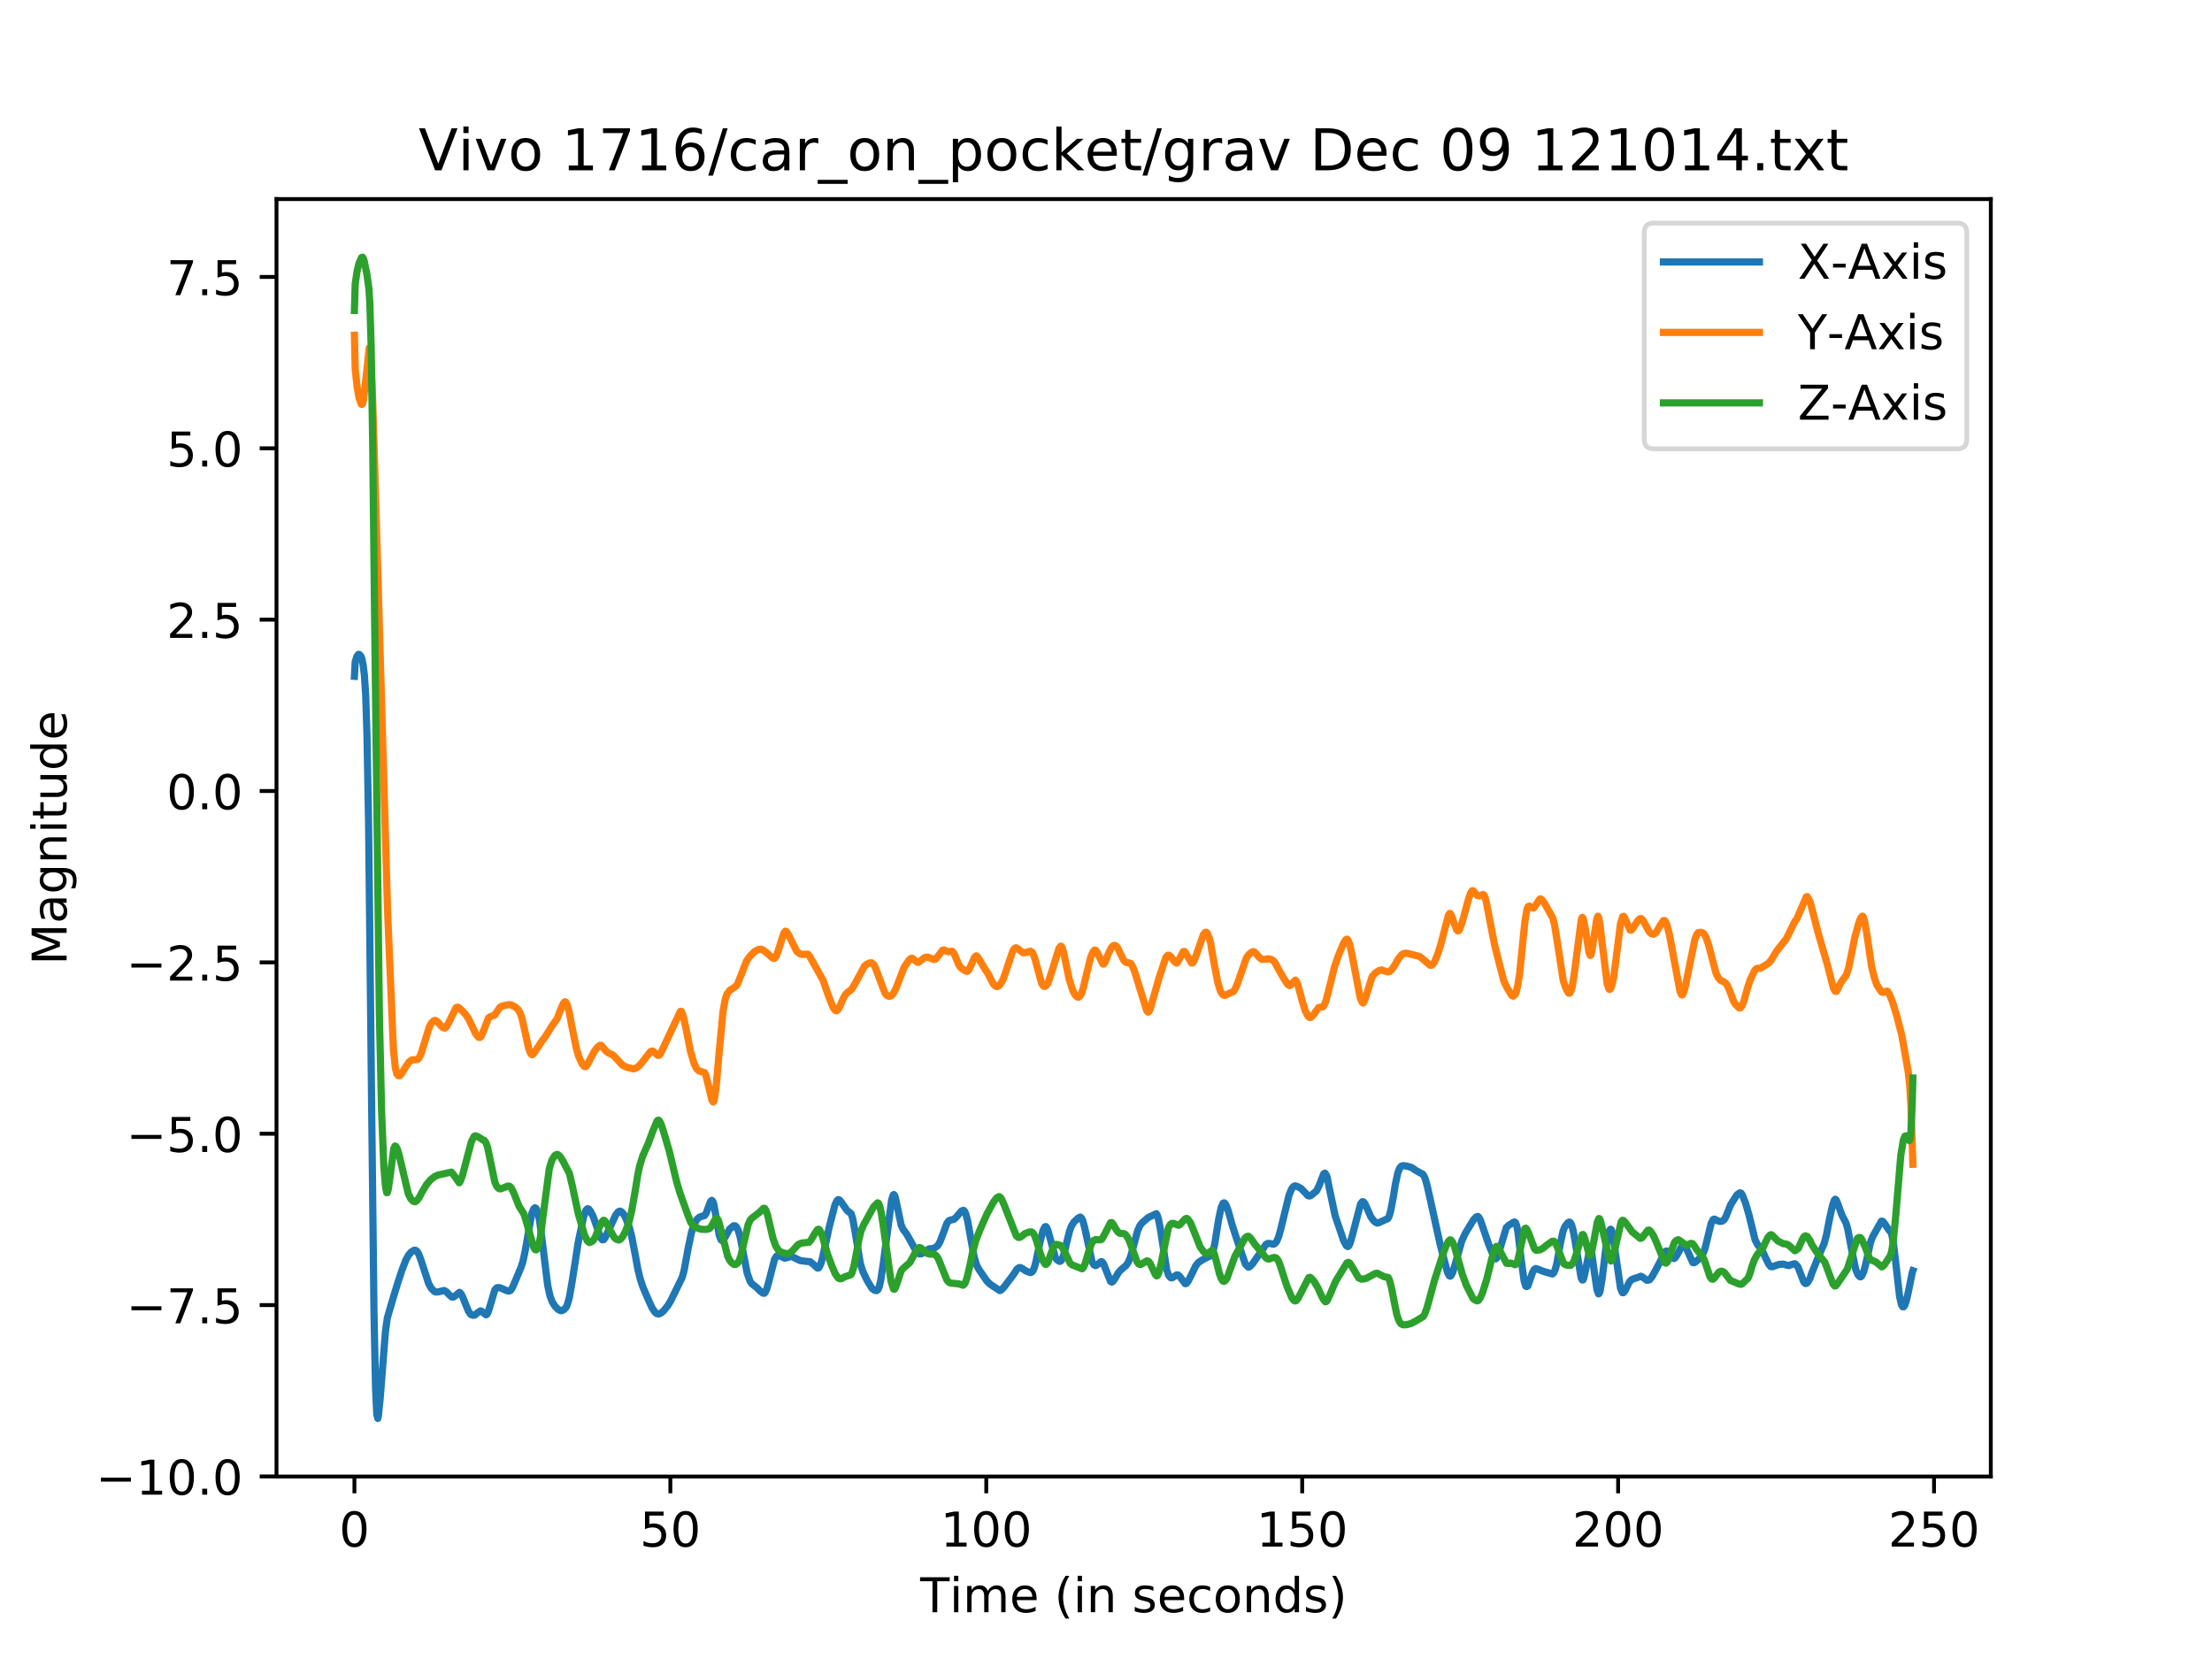 <?xml version="1.0" encoding="utf-8" standalone="no"?>
<!DOCTYPE svg PUBLIC "-//W3C//DTD SVG 1.1//EN"
  "http://www.w3.org/Graphics/SVG/1.1/DTD/svg11.dtd">
<!-- Created with matplotlib (https://matplotlib.org/) -->
<svg height="345.6pt" version="1.1" viewBox="0 0 460.8 345.6" width="460.8pt" xmlns="http://www.w3.org/2000/svg" xmlns:xlink="http://www.w3.org/1999/xlink">
 <defs>
  <style type="text/css">
*{stroke-linecap:butt;stroke-linejoin:round;}
  </style>
 </defs>
 <g id="figure_1">
  <g id="patch_1">
   <path d="M 0 345.6 
L 460.8 345.6 
L 460.8 0 
L 0 0 
z
" style="fill:#ffffff;"/>
  </g>
  <g id="axes_1">
   <g id="patch_2">
    <path d="M 57.6 307.584 
L 414.72 307.584 
L 414.72 41.472 
L 57.6 41.472 
z
" style="fill:#ffffff;"/>
   </g>
   <g id="matplotlib.axis_1">
    <g id="xtick_1">
     <g id="line2d_1">
      <defs>
       <path d="M 0 0 
L 0 3.5 
" id="m99247d8218" style="stroke:#000000;stroke-width:0.8;"/>
      </defs>
      <g>
       <use style="stroke:#000000;stroke-width:0.8;" x="73.833" xlink:href="#m99247d8218" y="307.584"/>
      </g>
     </g>
     <g id="text_1">
      <!-- 0 -->
      <defs>
       <path d="M 31.781 66.406 
Q 24.172 66.406 20.328 58.906 
Q 16.5 51.422 16.5 36.375 
Q 16.5 21.391 20.328 13.891 
Q 24.172 6.391 31.781 6.391 
Q 39.453 6.391 43.281 13.891 
Q 47.125 21.391 47.125 36.375 
Q 47.125 51.422 43.281 58.906 
Q 39.453 66.406 31.781 66.406 
z
M 31.781 74.219 
Q 44.047 74.219 50.516 64.516 
Q 56.984 54.828 56.984 36.375 
Q 56.984 17.969 50.516 8.266 
Q 44.047 -1.422 31.781 -1.422 
Q 19.531 -1.422 13.062 8.266 
Q 6.594 17.969 6.594 36.375 
Q 6.594 54.828 13.062 64.516 
Q 19.531 74.219 31.781 74.219 
z
" id="DejaVuSans-48"/>
      </defs>
      <g transform="translate(70.651 322.182)scale(0.1 -0.1)">
       <use xlink:href="#DejaVuSans-48"/>
      </g>
     </g>
    </g>
    <g id="xtick_2">
     <g id="line2d_2">
      <g>
       <use style="stroke:#000000;stroke-width:0.8;" x="139.645" xlink:href="#m99247d8218" y="307.584"/>
      </g>
     </g>
     <g id="text_2">
      <!-- 50 -->
      <defs>
       <path d="M 10.797 72.906 
L 49.516 72.906 
L 49.516 64.594 
L 19.828 64.594 
L 19.828 46.734 
Q 21.969 47.469 24.109 47.828 
Q 26.266 48.188 28.422 48.188 
Q 40.625 48.188 47.75 41.5 
Q 54.891 34.812 54.891 23.391 
Q 54.891 11.625 47.562 5.094 
Q 40.234 -1.422 26.906 -1.422 
Q 22.312 -1.422 17.547 -0.641 
Q 12.797 0.141 7.719 1.703 
L 7.719 11.625 
Q 12.109 9.234 16.797 8.062 
Q 21.484 6.891 26.703 6.891 
Q 35.156 6.891 40.078 11.328 
Q 45.016 15.766 45.016 23.391 
Q 45.016 31 40.078 35.438 
Q 35.156 39.891 26.703 39.891 
Q 22.75 39.891 18.812 39.016 
Q 14.891 38.141 10.797 36.281 
z
" id="DejaVuSans-53"/>
      </defs>
      <g transform="translate(133.283 322.182)scale(0.1 -0.1)">
       <use xlink:href="#DejaVuSans-53"/>
       <use x="63.623" xlink:href="#DejaVuSans-48"/>
      </g>
     </g>
    </g>
    <g id="xtick_3">
     <g id="line2d_3">
      <g>
       <use style="stroke:#000000;stroke-width:0.8;" x="205.458" xlink:href="#m99247d8218" y="307.584"/>
      </g>
     </g>
     <g id="text_3">
      <!-- 100 -->
      <defs>
       <path d="M 12.406 8.297 
L 28.516 8.297 
L 28.516 63.922 
L 10.984 60.406 
L 10.984 69.391 
L 28.422 72.906 
L 38.281 72.906 
L 38.281 8.297 
L 54.391 8.297 
L 54.391 0 
L 12.406 0 
z
" id="DejaVuSans-49"/>
      </defs>
      <g transform="translate(195.914 322.182)scale(0.1 -0.1)">
       <use xlink:href="#DejaVuSans-49"/>
       <use x="63.623" xlink:href="#DejaVuSans-48"/>
       <use x="127.246" xlink:href="#DejaVuSans-48"/>
      </g>
     </g>
    </g>
    <g id="xtick_4">
     <g id="line2d_4">
      <g>
       <use style="stroke:#000000;stroke-width:0.8;" x="271.27" xlink:href="#m99247d8218" y="307.584"/>
      </g>
     </g>
     <g id="text_4">
      <!-- 150 -->
      <g transform="translate(261.727 322.182)scale(0.1 -0.1)">
       <use xlink:href="#DejaVuSans-49"/>
       <use x="63.623" xlink:href="#DejaVuSans-53"/>
       <use x="127.246" xlink:href="#DejaVuSans-48"/>
      </g>
     </g>
    </g>
    <g id="xtick_5">
     <g id="line2d_5">
      <g>
       <use style="stroke:#000000;stroke-width:0.8;" x="337.083" xlink:href="#m99247d8218" y="307.584"/>
      </g>
     </g>
     <g id="text_5">
      <!-- 200 -->
      <defs>
       <path d="M 19.188 8.297 
L 53.609 8.297 
L 53.609 0 
L 7.328 0 
L 7.328 8.297 
Q 12.938 14.109 22.625 23.891 
Q 32.328 33.688 34.812 36.531 
Q 39.547 41.844 41.422 45.531 
Q 43.312 49.219 43.312 52.781 
Q 43.312 58.594 39.234 62.25 
Q 35.156 65.922 28.609 65.922 
Q 23.969 65.922 18.812 64.312 
Q 13.672 62.703 7.812 59.422 
L 7.812 69.391 
Q 13.766 71.781 18.938 73 
Q 24.125 74.219 28.422 74.219 
Q 39.75 74.219 46.484 68.547 
Q 53.219 62.891 53.219 53.422 
Q 53.219 48.922 51.531 44.891 
Q 49.859 40.875 45.406 35.406 
Q 44.188 33.984 37.641 27.219 
Q 31.109 20.453 19.188 8.297 
z
" id="DejaVuSans-50"/>
      </defs>
      <g transform="translate(327.539 322.182)scale(0.1 -0.1)">
       <use xlink:href="#DejaVuSans-50"/>
       <use x="63.623" xlink:href="#DejaVuSans-48"/>
       <use x="127.246" xlink:href="#DejaVuSans-48"/>
      </g>
     </g>
    </g>
    <g id="xtick_6">
     <g id="line2d_6">
      <g>
       <use style="stroke:#000000;stroke-width:0.8;" x="402.895" xlink:href="#m99247d8218" y="307.584"/>
      </g>
     </g>
     <g id="text_6">
      <!-- 250 -->
      <g transform="translate(393.352 322.182)scale(0.1 -0.1)">
       <use xlink:href="#DejaVuSans-50"/>
       <use x="63.623" xlink:href="#DejaVuSans-53"/>
       <use x="127.246" xlink:href="#DejaVuSans-48"/>
      </g>
     </g>
    </g>
    <g id="text_7">
     <!-- Time (in seconds) -->
     <defs>
      <path d="M -0.297 72.906 
L 61.375 72.906 
L 61.375 64.594 
L 35.5 64.594 
L 35.5 0 
L 25.594 0 
L 25.594 64.594 
L -0.297 64.594 
z
" id="DejaVuSans-84"/>
      <path d="M 9.422 54.688 
L 18.406 54.688 
L 18.406 0 
L 9.422 0 
z
M 9.422 75.984 
L 18.406 75.984 
L 18.406 64.594 
L 9.422 64.594 
z
" id="DejaVuSans-105"/>
      <path d="M 52 44.188 
Q 55.375 50.25 60.062 53.125 
Q 64.75 56 71.094 56 
Q 79.641 56 84.281 50.016 
Q 88.922 44.047 88.922 33.016 
L 88.922 0 
L 79.891 0 
L 79.891 32.719 
Q 79.891 40.578 77.094 44.375 
Q 74.312 48.188 68.609 48.188 
Q 61.625 48.188 57.562 43.547 
Q 53.516 38.922 53.516 30.906 
L 53.516 0 
L 44.484 0 
L 44.484 32.719 
Q 44.484 40.625 41.703 44.406 
Q 38.922 48.188 33.109 48.188 
Q 26.219 48.188 22.156 43.531 
Q 18.109 38.875 18.109 30.906 
L 18.109 0 
L 9.078 0 
L 9.078 54.688 
L 18.109 54.688 
L 18.109 46.188 
Q 21.188 51.219 25.484 53.609 
Q 29.781 56 35.688 56 
Q 41.656 56 45.828 52.969 
Q 50 49.953 52 44.188 
z
" id="DejaVuSans-109"/>
      <path d="M 56.203 29.594 
L 56.203 25.203 
L 14.891 25.203 
Q 15.484 15.922 20.484 11.062 
Q 25.484 6.203 34.422 6.203 
Q 39.594 6.203 44.453 7.469 
Q 49.312 8.734 54.109 11.281 
L 54.109 2.781 
Q 49.266 0.734 44.188 -0.344 
Q 39.109 -1.422 33.891 -1.422 
Q 20.797 -1.422 13.156 6.188 
Q 5.516 13.812 5.516 26.812 
Q 5.516 40.234 12.766 48.109 
Q 20.016 56 32.328 56 
Q 43.359 56 49.781 48.891 
Q 56.203 41.797 56.203 29.594 
z
M 47.219 32.234 
Q 47.125 39.594 43.094 43.984 
Q 39.062 48.391 32.422 48.391 
Q 24.906 48.391 20.391 44.141 
Q 15.875 39.891 15.188 32.172 
z
" id="DejaVuSans-101"/>
      <path id="DejaVuSans-32"/>
      <path d="M 31 75.875 
Q 24.469 64.656 21.281 53.656 
Q 18.109 42.672 18.109 31.391 
Q 18.109 20.125 21.312 9.062 
Q 24.516 -2 31 -13.188 
L 23.188 -13.188 
Q 15.875 -1.703 12.234 9.375 
Q 8.594 20.453 8.594 31.391 
Q 8.594 42.281 12.203 53.312 
Q 15.828 64.359 23.188 75.875 
z
" id="DejaVuSans-40"/>
      <path d="M 54.891 33.016 
L 54.891 0 
L 45.906 0 
L 45.906 32.719 
Q 45.906 40.484 42.875 44.328 
Q 39.844 48.188 33.797 48.188 
Q 26.516 48.188 22.312 43.547 
Q 18.109 38.922 18.109 30.906 
L 18.109 0 
L 9.078 0 
L 9.078 54.688 
L 18.109 54.688 
L 18.109 46.188 
Q 21.344 51.125 25.703 53.562 
Q 30.078 56 35.797 56 
Q 45.219 56 50.047 50.172 
Q 54.891 44.344 54.891 33.016 
z
" id="DejaVuSans-110"/>
      <path d="M 44.281 53.078 
L 44.281 44.578 
Q 40.484 46.531 36.375 47.5 
Q 32.281 48.484 27.875 48.484 
Q 21.188 48.484 17.844 46.438 
Q 14.5 44.391 14.5 40.281 
Q 14.5 37.156 16.891 35.375 
Q 19.281 33.594 26.516 31.984 
L 29.594 31.297 
Q 39.156 29.25 43.188 25.516 
Q 47.219 21.781 47.219 15.094 
Q 47.219 7.469 41.188 3.016 
Q 35.156 -1.422 24.609 -1.422 
Q 20.219 -1.422 15.453 -0.562 
Q 10.688 0.297 5.422 2 
L 5.422 11.281 
Q 10.406 8.688 15.234 7.391 
Q 20.062 6.109 24.812 6.109 
Q 31.156 6.109 34.562 8.281 
Q 37.984 10.453 37.984 14.406 
Q 37.984 18.062 35.516 20.016 
Q 33.062 21.969 24.703 23.781 
L 21.578 24.516 
Q 13.234 26.266 9.516 29.906 
Q 5.812 33.547 5.812 39.891 
Q 5.812 47.609 11.281 51.797 
Q 16.75 56 26.812 56 
Q 31.781 56 36.172 55.266 
Q 40.578 54.547 44.281 53.078 
z
" id="DejaVuSans-115"/>
      <path d="M 48.781 52.594 
L 48.781 44.188 
Q 44.969 46.297 41.141 47.344 
Q 37.312 48.391 33.406 48.391 
Q 24.656 48.391 19.812 42.844 
Q 14.984 37.312 14.984 27.297 
Q 14.984 17.281 19.812 11.734 
Q 24.656 6.203 33.406 6.203 
Q 37.312 6.203 41.141 7.25 
Q 44.969 8.297 48.781 10.406 
L 48.781 2.094 
Q 45.016 0.344 40.984 -0.531 
Q 36.969 -1.422 32.422 -1.422 
Q 20.062 -1.422 12.781 6.344 
Q 5.516 14.109 5.516 27.297 
Q 5.516 40.672 12.859 48.328 
Q 20.219 56 33.016 56 
Q 37.156 56 41.109 55.141 
Q 45.062 54.297 48.781 52.594 
z
" id="DejaVuSans-99"/>
      <path d="M 30.609 48.391 
Q 23.391 48.391 19.188 42.75 
Q 14.984 37.109 14.984 27.297 
Q 14.984 17.484 19.156 11.844 
Q 23.344 6.203 30.609 6.203 
Q 37.797 6.203 41.984 11.859 
Q 46.188 17.531 46.188 27.297 
Q 46.188 37.016 41.984 42.703 
Q 37.797 48.391 30.609 48.391 
z
M 30.609 56 
Q 42.328 56 49.016 48.375 
Q 55.719 40.766 55.719 27.297 
Q 55.719 13.875 49.016 6.219 
Q 42.328 -1.422 30.609 -1.422 
Q 18.844 -1.422 12.172 6.219 
Q 5.516 13.875 5.516 27.297 
Q 5.516 40.766 12.172 48.375 
Q 18.844 56 30.609 56 
z
" id="DejaVuSans-111"/>
      <path d="M 45.406 46.391 
L 45.406 75.984 
L 54.391 75.984 
L 54.391 0 
L 45.406 0 
L 45.406 8.203 
Q 42.578 3.328 38.25 0.953 
Q 33.938 -1.422 27.875 -1.422 
Q 17.969 -1.422 11.734 6.484 
Q 5.516 14.406 5.516 27.297 
Q 5.516 40.188 11.734 48.094 
Q 17.969 56 27.875 56 
Q 33.938 56 38.25 53.625 
Q 42.578 51.266 45.406 46.391 
z
M 14.797 27.297 
Q 14.797 17.391 18.875 11.75 
Q 22.953 6.109 30.078 6.109 
Q 37.203 6.109 41.297 11.75 
Q 45.406 17.391 45.406 27.297 
Q 45.406 37.203 41.297 42.844 
Q 37.203 48.484 30.078 48.484 
Q 22.953 48.484 18.875 42.844 
Q 14.797 37.203 14.797 27.297 
z
" id="DejaVuSans-100"/>
      <path d="M 8.016 75.875 
L 15.828 75.875 
Q 23.141 64.359 26.781 53.312 
Q 30.422 42.281 30.422 31.391 
Q 30.422 20.453 26.781 9.375 
Q 23.141 -1.703 15.828 -13.188 
L 8.016 -13.188 
Q 14.5 -2 17.703 9.062 
Q 20.906 20.125 20.906 31.391 
Q 20.906 42.672 17.703 53.656 
Q 14.5 64.656 8.016 75.875 
z
" id="DejaVuSans-41"/>
     </defs>
     <g transform="translate(191.697 335.861)scale(0.1 -0.1)">
      <use xlink:href="#DejaVuSans-84"/>
      <use x="61.037" xlink:href="#DejaVuSans-105"/>
      <use x="88.82" xlink:href="#DejaVuSans-109"/>
      <use x="186.232" xlink:href="#DejaVuSans-101"/>
      <use x="247.756" xlink:href="#DejaVuSans-32"/>
      <use x="279.543" xlink:href="#DejaVuSans-40"/>
      <use x="318.557" xlink:href="#DejaVuSans-105"/>
      <use x="346.34" xlink:href="#DejaVuSans-110"/>
      <use x="409.719" xlink:href="#DejaVuSans-32"/>
      <use x="441.506" xlink:href="#DejaVuSans-115"/>
      <use x="493.605" xlink:href="#DejaVuSans-101"/>
      <use x="555.129" xlink:href="#DejaVuSans-99"/>
      <use x="610.109" xlink:href="#DejaVuSans-111"/>
      <use x="671.291" xlink:href="#DejaVuSans-110"/>
      <use x="734.67" xlink:href="#DejaVuSans-100"/>
      <use x="798.146" xlink:href="#DejaVuSans-115"/>
      <use x="850.246" xlink:href="#DejaVuSans-41"/>
     </g>
    </g>
   </g>
   <g id="matplotlib.axis_2">
    <g id="ytick_1">
     <g id="line2d_7">
      <defs>
       <path d="M 0 0 
L -3.5 0 
" id="m0963ab50bf" style="stroke:#000000;stroke-width:0.8;"/>
      </defs>
      <g>
       <use style="stroke:#000000;stroke-width:0.8;" x="57.6" xlink:href="#m0963ab50bf" y="307.568"/>
      </g>
     </g>
     <g id="text_8">
      <!-- −10.0 -->
      <defs>
       <path d="M 10.594 35.5 
L 73.188 35.5 
L 73.188 27.203 
L 10.594 27.203 
z
" id="DejaVuSans-8722"/>
       <path d="M 10.688 12.406 
L 21 12.406 
L 21 0 
L 10.688 0 
z
" id="DejaVuSans-46"/>
      </defs>
      <g transform="translate(19.955 311.367)scale(0.1 -0.1)">
       <use xlink:href="#DejaVuSans-8722"/>
       <use x="83.789" xlink:href="#DejaVuSans-49"/>
       <use x="147.412" xlink:href="#DejaVuSans-48"/>
       <use x="211.035" xlink:href="#DejaVuSans-46"/>
       <use x="242.822" xlink:href="#DejaVuSans-48"/>
      </g>
     </g>
    </g>
    <g id="ytick_2">
     <g id="line2d_8">
      <g>
       <use style="stroke:#000000;stroke-width:0.8;" x="57.6" xlink:href="#m0963ab50bf" y="271.872"/>
      </g>
     </g>
     <g id="text_9">
      <!-- −7.5 -->
      <defs>
       <path d="M 8.203 72.906 
L 55.078 72.906 
L 55.078 68.703 
L 28.609 0 
L 18.312 0 
L 43.219 64.594 
L 8.203 64.594 
z
" id="DejaVuSans-55"/>
      </defs>
      <g transform="translate(26.317 275.671)scale(0.1 -0.1)">
       <use xlink:href="#DejaVuSans-8722"/>
       <use x="83.789" xlink:href="#DejaVuSans-55"/>
       <use x="147.412" xlink:href="#DejaVuSans-46"/>
       <use x="179.199" xlink:href="#DejaVuSans-53"/>
      </g>
     </g>
    </g>
    <g id="ytick_3">
     <g id="line2d_9">
      <g>
       <use style="stroke:#000000;stroke-width:0.8;" x="57.6" xlink:href="#m0963ab50bf" y="236.175"/>
      </g>
     </g>
     <g id="text_10">
      <!-- −5.0 -->
      <g transform="translate(26.317 239.974)scale(0.1 -0.1)">
       <use xlink:href="#DejaVuSans-8722"/>
       <use x="83.789" xlink:href="#DejaVuSans-53"/>
       <use x="147.412" xlink:href="#DejaVuSans-46"/>
       <use x="179.199" xlink:href="#DejaVuSans-48"/>
      </g>
     </g>
    </g>
    <g id="ytick_4">
     <g id="line2d_10">
      <g>
       <use style="stroke:#000000;stroke-width:0.8;" x="57.6" xlink:href="#m0963ab50bf" y="200.479"/>
      </g>
     </g>
     <g id="text_11">
      <!-- −2.5 -->
      <g transform="translate(26.317 204.278)scale(0.1 -0.1)">
       <use xlink:href="#DejaVuSans-8722"/>
       <use x="83.789" xlink:href="#DejaVuSans-50"/>
       <use x="147.412" xlink:href="#DejaVuSans-46"/>
       <use x="179.199" xlink:href="#DejaVuSans-53"/>
      </g>
     </g>
    </g>
    <g id="ytick_5">
     <g id="line2d_11">
      <g>
       <use style="stroke:#000000;stroke-width:0.8;" x="57.6" xlink:href="#m0963ab50bf" y="164.782"/>
      </g>
     </g>
     <g id="text_12">
      <!-- 0.0 -->
      <g transform="translate(34.697 168.582)scale(0.1 -0.1)">
       <use xlink:href="#DejaVuSans-48"/>
       <use x="63.623" xlink:href="#DejaVuSans-46"/>
       <use x="95.41" xlink:href="#DejaVuSans-48"/>
      </g>
     </g>
    </g>
    <g id="ytick_6">
     <g id="line2d_12">
      <g>
       <use style="stroke:#000000;stroke-width:0.8;" x="57.6" xlink:href="#m0963ab50bf" y="129.086"/>
      </g>
     </g>
     <g id="text_13">
      <!-- 2.5 -->
      <g transform="translate(34.697 132.885)scale(0.1 -0.1)">
       <use xlink:href="#DejaVuSans-50"/>
       <use x="63.623" xlink:href="#DejaVuSans-46"/>
       <use x="95.41" xlink:href="#DejaVuSans-53"/>
      </g>
     </g>
    </g>
    <g id="ytick_7">
     <g id="line2d_13">
      <g>
       <use style="stroke:#000000;stroke-width:0.8;" x="57.6" xlink:href="#m0963ab50bf" y="93.389"/>
      </g>
     </g>
     <g id="text_14">
      <!-- 5.0 -->
      <g transform="translate(34.697 97.189)scale(0.1 -0.1)">
       <use xlink:href="#DejaVuSans-53"/>
       <use x="63.623" xlink:href="#DejaVuSans-46"/>
       <use x="95.41" xlink:href="#DejaVuSans-48"/>
      </g>
     </g>
    </g>
    <g id="ytick_8">
     <g id="line2d_14">
      <g>
       <use style="stroke:#000000;stroke-width:0.8;" x="57.6" xlink:href="#m0963ab50bf" y="57.693"/>
      </g>
     </g>
     <g id="text_15">
      <!-- 7.5 -->
      <g transform="translate(34.697 61.492)scale(0.1 -0.1)">
       <use xlink:href="#DejaVuSans-55"/>
       <use x="63.623" xlink:href="#DejaVuSans-46"/>
       <use x="95.41" xlink:href="#DejaVuSans-53"/>
      </g>
     </g>
    </g>
    <g id="text_16">
     <!-- Magnitude -->
     <defs>
      <path d="M 9.812 72.906 
L 24.516 72.906 
L 43.109 23.297 
L 61.812 72.906 
L 76.516 72.906 
L 76.516 0 
L 66.891 0 
L 66.891 64.016 
L 48.094 14.016 
L 38.188 14.016 
L 19.391 64.016 
L 19.391 0 
L 9.812 0 
z
" id="DejaVuSans-77"/>
      <path d="M 34.281 27.484 
Q 23.391 27.484 19.188 25 
Q 14.984 22.516 14.984 16.5 
Q 14.984 11.719 18.141 8.906 
Q 21.297 6.109 26.703 6.109 
Q 34.188 6.109 38.703 11.406 
Q 43.219 16.703 43.219 25.484 
L 43.219 27.484 
z
M 52.203 31.203 
L 52.203 0 
L 43.219 0 
L 43.219 8.297 
Q 40.141 3.328 35.547 0.953 
Q 30.953 -1.422 24.312 -1.422 
Q 15.922 -1.422 10.953 3.297 
Q 6 8.016 6 15.922 
Q 6 25.141 12.172 29.828 
Q 18.359 34.516 30.609 34.516 
L 43.219 34.516 
L 43.219 35.406 
Q 43.219 41.609 39.141 45 
Q 35.062 48.391 27.688 48.391 
Q 23 48.391 18.547 47.266 
Q 14.109 46.141 10.016 43.891 
L 10.016 52.203 
Q 14.938 54.109 19.578 55.047 
Q 24.219 56 28.609 56 
Q 40.484 56 46.344 49.844 
Q 52.203 43.703 52.203 31.203 
z
" id="DejaVuSans-97"/>
      <path d="M 45.406 27.984 
Q 45.406 37.75 41.375 43.109 
Q 37.359 48.484 30.078 48.484 
Q 22.859 48.484 18.828 43.109 
Q 14.797 37.75 14.797 27.984 
Q 14.797 18.266 18.828 12.891 
Q 22.859 7.516 30.078 7.516 
Q 37.359 7.516 41.375 12.891 
Q 45.406 18.266 45.406 27.984 
z
M 54.391 6.781 
Q 54.391 -7.172 48.188 -13.984 
Q 42 -20.797 29.203 -20.797 
Q 24.469 -20.797 20.266 -20.094 
Q 16.062 -19.391 12.109 -17.922 
L 12.109 -9.188 
Q 16.062 -11.328 19.922 -12.344 
Q 23.781 -13.375 27.781 -13.375 
Q 36.625 -13.375 41.016 -8.766 
Q 45.406 -4.156 45.406 5.172 
L 45.406 9.625 
Q 42.625 4.781 38.281 2.391 
Q 33.938 0 27.875 0 
Q 17.828 0 11.672 7.656 
Q 5.516 15.328 5.516 27.984 
Q 5.516 40.672 11.672 48.328 
Q 17.828 56 27.875 56 
Q 33.938 56 38.281 53.609 
Q 42.625 51.219 45.406 46.391 
L 45.406 54.688 
L 54.391 54.688 
z
" id="DejaVuSans-103"/>
      <path d="M 18.312 70.219 
L 18.312 54.688 
L 36.812 54.688 
L 36.812 47.703 
L 18.312 47.703 
L 18.312 18.016 
Q 18.312 11.328 20.141 9.422 
Q 21.969 7.516 27.594 7.516 
L 36.812 7.516 
L 36.812 0 
L 27.594 0 
Q 17.188 0 13.234 3.875 
Q 9.281 7.766 9.281 18.016 
L 9.281 47.703 
L 2.688 47.703 
L 2.688 54.688 
L 9.281 54.688 
L 9.281 70.219 
z
" id="DejaVuSans-116"/>
      <path d="M 8.5 21.578 
L 8.5 54.688 
L 17.484 54.688 
L 17.484 21.922 
Q 17.484 14.156 20.5 10.266 
Q 23.531 6.391 29.594 6.391 
Q 36.859 6.391 41.078 11.031 
Q 45.312 15.672 45.312 23.688 
L 45.312 54.688 
L 54.297 54.688 
L 54.297 0 
L 45.312 0 
L 45.312 8.406 
Q 42.047 3.422 37.719 1 
Q 33.406 -1.422 27.688 -1.422 
Q 18.266 -1.422 13.375 4.438 
Q 8.5 10.297 8.5 21.578 
z
M 31.109 56 
z
" id="DejaVuSans-117"/>
     </defs>
     <g transform="translate(13.875 201.018)rotate(-90)scale(0.1 -0.1)">
      <use xlink:href="#DejaVuSans-77"/>
      <use x="86.279" xlink:href="#DejaVuSans-97"/>
      <use x="147.559" xlink:href="#DejaVuSans-103"/>
      <use x="211.035" xlink:href="#DejaVuSans-110"/>
      <use x="274.414" xlink:href="#DejaVuSans-105"/>
      <use x="302.197" xlink:href="#DejaVuSans-116"/>
      <use x="341.406" xlink:href="#DejaVuSans-117"/>
      <use x="404.785" xlink:href="#DejaVuSans-100"/>
      <use x="468.262" xlink:href="#DejaVuSans-101"/>
     </g>
    </g>
   </g>
   <g id="line2d_15">
    <path clip-path="url(#p2ac6596a8f)" d="M 73.833 140.895 
L 73.995 137.911 
L 74.321 136.805 
L 74.658 136.321 
L 74.862 136.339 
L 75.185 136.691 
L 75.387 137.225 
L 75.649 138.516 
L 75.914 140.687 
L 76.176 144.712 
L 76.444 152.872 
L 76.785 171.655 
L 77.381 226.892 
L 77.908 273.43 
L 78.236 289.311 
L 78.496 294.684 
L 78.703 295.488 
L 78.834 294.95 
L 79.236 290.865 
L 80.292 277.398 
L 80.682 274.587 
L 81.151 272.943 
L 82.017 270.014 
L 82.875 267.203 
L 83.731 264.619 
L 84.534 262.506 
L 85.126 261.435 
L 85.662 260.824 
L 86.258 260.453 
L 86.585 260.464 
L 86.916 260.731 
L 87.248 261.286 
L 87.715 262.556 
L 89.307 267.424 
L 89.832 268.363 
L 90.429 268.988 
L 90.828 269.162 
L 91.224 269.126 
L 92.55 268.836 
L 93.014 269.112 
L 93.605 269.76 
L 94.144 270.204 
L 94.473 270.193 
L 94.873 269.916 
L 95.729 269.214 
L 95.997 269.462 
L 96.33 270.058 
L 97.582 273.131 
L 98.049 273.809 
L 98.511 273.999 
L 98.913 273.956 
L 99.377 273.557 
L 100.102 273.065 
L 100.368 273.191 
L 101.233 273.903 
L 101.433 273.802 
L 101.694 273.319 
L 102.095 272.014 
L 103.084 268.697 
L 103.489 268.277 
L 103.949 268.218 
L 104.418 268.359 
L 105.543 268.865 
L 106.005 268.96 
L 106.338 268.828 
L 106.735 268.265 
L 107.201 267.19 
L 108.523 264.047 
L 108.921 262.855 
L 109.389 260.679 
L 110.78 252.782 
L 111.175 251.829 
L 111.438 251.605 
L 111.641 251.703 
L 111.836 252.043 
L 112.101 252.856 
L 112.437 254.517 
L 113.033 259.134 
L 114.093 267.765 
L 114.558 269.906 
L 115.022 271.167 
L 115.618 272.119 
L 116.275 272.785 
L 116.812 273.045 
L 117.135 273.007 
L 117.538 272.761 
L 117.931 272.318 
L 118.2 271.741 
L 118.598 270.318 
L 119.195 266.907 
L 120.456 258.774 
L 121.58 253.477 
L 122.042 252.146 
L 122.376 251.798 
L 122.638 251.858 
L 122.966 252.261 
L 123.563 253.412 
L 124.293 255.464 
L 125.153 257.926 
L 125.485 258.277 
L 125.75 258.252 
L 126.015 257.9 
L 126.61 256.657 
L 128.274 253.09 
L 128.809 252.429 
L 129.135 252.292 
L 129.465 252.434 
L 129.863 252.87 
L 130.333 253.697 
L 131.059 255.503 
L 131.59 257.554 
L 132.394 261.731 
L 132.849 264.266 
L 133.318 266.239 
L 133.905 268.052 
L 134.969 270.548 
L 135.831 272.439 
L 136.427 273.341 
L 136.822 273.659 
L 137.223 273.727 
L 137.683 273.536 
L 138.22 273.107 
L 139.142 271.956 
L 139.736 270.962 
L 142.129 266.065 
L 142.528 264.564 
L 143.389 259.879 
L 144.048 256.729 
L 144.579 255.12 
L 145.106 254.118 
L 145.708 253.546 
L 146.241 253.371 
L 146.769 253.229 
L 147.101 252.74 
L 147.495 251.666 
L 148.026 250.276 
L 148.293 250.054 
L 148.492 250.254 
L 148.694 250.825 
L 149.155 253.376 
L 149.812 257.271 
L 150.215 258.295 
L 150.475 258.482 
L 150.681 258.351 
L 151.143 257.532 
L 151.998 256.034 
L 152.801 255.351 
L 153.126 255.352 
L 153.395 255.586 
L 153.792 256.339 
L 154.19 257.697 
L 154.785 260.793 
L 155.651 265.213 
L 156.251 266.902 
L 156.645 267.45 
L 157.633 268.22 
L 158.433 269.018 
L 158.965 269.395 
L 159.226 269.405 
L 159.425 269.196 
L 159.756 268.451 
L 160.221 266.75 
L 161.348 262.35 
L 161.745 261.708 
L 162.077 261.53 
L 162.411 261.598 
L 163.469 262.103 
L 163.937 262.009 
L 164.79 261.722 
L 165.188 261.88 
L 166.719 262.613 
L 167.912 262.758 
L 168.771 262.837 
L 169.362 263.314 
L 170.292 264.159 
L 170.492 264.15 
L 170.693 263.938 
L 171.026 263.151 
L 171.364 261.947 
L 172.75 255.578 
L 173.94 250.981 
L 174.34 250.138 
L 174.605 249.906 
L 174.868 249.963 
L 175.202 250.343 
L 176.457 252.17 
L 177.324 252.838 
L 177.652 253.946 
L 178.117 256.522 
L 179.242 263.296 
L 179.775 264.944 
L 180.7 266.849 
L 181.631 268.374 
L 182.161 268.778 
L 182.622 268.86 
L 182.891 268.664 
L 183.154 268.087 
L 183.482 266.683 
L 184.017 263.13 
L 185.739 249.974 
L 186.063 248.937 
L 186.196 248.844 
L 186.333 248.985 
L 186.533 249.529 
L 186.933 251.405 
L 187.729 255.216 
L 188.128 256.095 
L 188.856 257.055 
L 189.652 258.455 
L 190.578 260.157 
L 191.241 261.017 
L 191.573 261.222 
L 191.904 261.205 
L 192.432 260.875 
L 193.562 260.159 
L 194.287 260.09 
L 194.753 259.931 
L 195.35 259.503 
L 195.812 258.707 
L 196.477 256.963 
L 197.271 254.809 
L 197.67 254.292 
L 198.001 254.167 
L 198.732 254.001 
L 199.2 253.56 
L 200.318 252.247 
L 200.718 252.132 
L 200.915 252.308 
L 201.183 252.86 
L 201.581 254.341 
L 202.178 257.708 
L 202.898 261.675 
L 203.428 263.495 
L 203.899 264.402 
L 205.555 266.826 
L 206.284 267.544 
L 208.275 268.854 
L 208.606 268.703 
L 209.204 268.069 
L 211.122 265.516 
L 211.848 264.396 
L 212.315 264.054 
L 212.65 264.085 
L 213.257 264.45 
L 213.709 264.767 
L 214.636 265.109 
L 214.964 264.986 
L 215.23 264.637 
L 215.493 263.99 
L 215.822 262.766 
L 216.618 258.897 
L 217.282 256.323 
L 217.678 255.572 
L 217.877 255.517 
L 218.077 255.763 
L 218.349 256.46 
L 219.875 262.046 
L 220.27 262.512 
L 220.737 262.771 
L 220.997 262.676 
L 221.266 262.276 
L 221.66 261.157 
L 222.127 259.192 
L 222.793 256.501 
L 223.185 255.436 
L 223.71 254.588 
L 224.646 253.705 
L 225.044 253.535 
L 225.309 253.759 
L 225.569 254.289 
L 225.972 255.795 
L 227.492 262.84 
L 227.895 263.507 
L 228.225 263.655 
L 228.561 263.492 
L 229.352 262.831 
L 229.56 262.844 
L 229.882 263.253 
L 230.34 264.406 
L 231.335 266.932 
L 231.605 267.091 
L 231.864 266.927 
L 232.269 266.334 
L 232.996 265.088 
L 233.523 264.522 
L 234.582 263.618 
L 235.05 262.926 
L 235.516 261.806 
L 236.179 259.399 
L 236.971 256.42 
L 237.501 255.248 
L 238.031 254.626 
L 239.228 253.613 
L 240.881 252.836 
L 241.081 253.145 
L 241.345 254.023 
L 241.743 256.157 
L 243.064 264.607 
L 243.462 265.7 
L 243.799 266.126 
L 244.067 266.204 
L 244.403 266.07 
L 245.12 265.577 
L 245.453 265.618 
L 245.721 265.869 
L 246.908 267.421 
L 247.172 267.341 
L 247.503 266.925 
L 248.165 265.62 
L 249.095 263.685 
L 249.625 263.013 
L 250.553 262.405 
L 251.415 261.958 
L 252.41 261.502 
L 252.674 260.838 
L 253.073 259.004 
L 253.872 253.964 
L 254.4 251.516 
L 254.796 250.651 
L 254.998 250.569 
L 255.192 250.695 
L 255.462 251.152 
L 255.875 252.258 
L 256.723 255.317 
L 257.717 258.351 
L 259.44 263.364 
L 260.047 263.962 
L 260.311 263.898 
L 260.898 263.321 
L 261.959 261.789 
L 262.286 261.326 
L 263.744 259.218 
L 264.148 259.019 
L 264.613 259.056 
L 265.266 259.207 
L 265.6 259.04 
L 265.933 258.645 
L 266.333 257.734 
L 266.795 256.08 
L 268.521 249 
L 269.05 247.705 
L 269.445 247.183 
L 269.779 247.035 
L 270.179 247.127 
L 271.039 247.573 
L 271.774 248.355 
L 272.5 249.1 
L 272.827 249.148 
L 273.157 248.993 
L 274.287 248.051 
L 274.753 247.072 
L 275.746 244.544 
L 276.011 244.391 
L 276.209 244.637 
L 276.473 245.202 
L 276.804 246.965 
L 278.131 253.252 
L 279.913 258.472 
L 280.445 259.48 
L 280.776 259.683 
L 280.974 259.533 
L 281.24 259.015 
L 281.703 257.416 
L 283.432 250.796 
L 283.83 250.323 
L 284.027 250.365 
L 284.297 250.679 
L 284.761 251.666 
L 285.554 253.462 
L 286.087 254.218 
L 286.152 254.218 
L 286.411 254.545 
L 286.892 254.791 
L 287.213 254.724 
L 288.862 253.969 
L 289.132 253.848 
L 289.394 253.325 
L 289.728 252.143 
L 290.276 249.241 
L 290.66 246.815 
L 291.189 244.327 
L 291.585 243.33 
L 291.916 242.942 
L 292.313 242.824 
L 293.112 242.936 
L 294.038 243.209 
L 294.9 243.795 
L 295.891 244.35 
L 296.359 244.579 
L 296.688 245.059 
L 296.956 245.737 
L 297.348 247.176 
L 297.951 249.87 
L 300.003 259.206 
L 301.528 265.051 
L 301.924 265.769 
L 302.123 265.851 
L 302.321 265.675 
L 302.589 265.147 
L 303.053 263.663 
L 304.512 258.532 
L 305.234 256.946 
L 306.964 254.093 
L 307.557 253.484 
L 307.892 253.416 
L 308.088 253.604 
L 308.419 254.243 
L 308.949 255.797 
L 310.143 259.286 
L 311.273 262.029 
L 311.608 262.234 
L 311.799 262.055 
L 311.931 261.807 
L 312.266 260.843 
L 313.785 255.744 
L 314.381 255.169 
L 314.73 255.005 
L 315.116 254.702 
L 315.515 254.558 
L 315.711 254.702 
L 315.978 255.405 
L 316.239 256.865 
L 316.906 262.523 
L 317.504 266.858 
L 317.83 267.928 
L 318.03 268.024 
L 318.295 267.875 
L 319.224 265.151 
L 319.623 264.447 
L 319.951 264.255 
L 320.351 264.383 
L 321.476 264.837 
L 323.398 265.398 
L 323.662 265.167 
L 323.993 264.43 
L 324.326 263.139 
L 325.055 259.026 
L 325.585 256.563 
L 325.979 255.538 
L 326.582 254.753 
L 326.912 254.57 
L 327.11 254.656 
L 327.377 255.138 
L 327.71 256.281 
L 328.105 258.454 
L 329.368 266.169 
L 329.63 266.659 
L 329.765 266.625 
L 329.892 266.378 
L 330.158 265.289 
L 331.222 260.024 
L 331.355 260.169 
L 331.616 261.281 
L 332.081 264.657 
L 332.677 268.676 
L 333.005 269.537 
L 333.138 269.456 
L 333.343 268.884 
L 333.747 266.451 
L 334.533 259.913 
L 334.994 257.261 
L 335.326 256.274 
L 335.528 256.063 
L 335.66 256.194 
L 335.861 256.804 
L 336.194 258.738 
L 337.584 268.378 
L 337.981 269.287 
L 338.181 269.294 
L 338.444 269.008 
L 338.841 268.231 
L 339.44 267.042 
L 339.836 266.607 
L 340.3 266.395 
L 340.964 266.181 
L 341.831 265.864 
L 342.224 266.071 
L 343.084 266.716 
L 343.617 266.62 
L 344.147 265.96 
L 345.005 264.422 
L 346.931 260.695 
L 347.196 260.596 
L 347.527 260.804 
L 348.118 261.674 
L 348.587 262.152 
L 348.779 262.163 
L 349.044 261.919 
L 349.446 261.28 
L 350.509 259.295 
L 350.771 259.289 
L 351.035 259.561 
L 351.365 260.2 
L 352.621 263.006 
L 352.891 263.057 
L 353.22 262.884 
L 354.218 261.98 
L 354.685 261.354 
L 355.146 260.22 
L 355.613 258.342 
L 356.471 254.823 
L 356.871 254.056 
L 357.133 253.957 
L 357.731 254.264 
L 358.194 254.443 
L 358.727 254.403 
L 359.191 254.066 
L 359.583 253.343 
L 360.054 252.149 
L 360.516 250.986 
L 361.84 248.898 
L 362.438 248.485 
L 362.702 248.549 
L 362.966 248.951 
L 363.632 250.641 
L 364.353 253.122 
L 365.615 258.288 
L 366.15 259.319 
L 367.076 260.435 
L 367.67 261.753 
L 368.471 263.385 
L 368.864 263.848 
L 369.198 263.89 
L 370.591 263.405 
L 371.516 263.334 
L 372.112 263.532 
L 372.64 263.648 
L 373.243 263.411 
L 373.902 263.249 
L 374.168 263.468 
L 374.568 263.956 
L 375.033 265.171 
L 375.76 267.064 
L 376.093 267.386 
L 376.357 267.342 
L 376.615 267.071 
L 377.081 266.288 
L 377.348 265.411 
L 379.003 261.31 
L 380.002 259.065 
L 380.466 257.329 
L 381.129 253.899 
L 381.727 251.173 
L 382.125 250.011 
L 382.324 249.821 
L 382.519 249.982 
L 382.852 250.786 
L 383.712 253.142 
L 384.573 254.813 
L 384.906 255.961 
L 385.634 259.836 
L 386.563 264.393 
L 387.029 265.531 
L 387.439 265.96 
L 387.624 265.987 
L 387.822 265.806 
L 388.223 265.006 
L 388.622 263.524 
L 389.672 258.769 
L 390.144 257.566 
L 391.931 254.389 
L 392.192 254.411 
L 392.461 254.708 
L 393.52 256.284 
L 393.855 256.547 
L 394.115 257.29 
L 394.445 259.094 
L 394.912 262.963 
L 395.711 270.065 
L 396.107 271.799 
L 396.373 272.229 
L 396.566 272.224 
L 396.766 271.985 
L 397.097 271.088 
L 397.566 269.024 
L 398.357 265.077 
L 398.487 264.719 
L 398.487 264.719 
" style="fill:none;stroke:#1f77b4;stroke-linecap:square;stroke-width:1.5;"/>
   </g>
   <g id="line2d_16">
    <path clip-path="url(#p2ac6596a8f)" d="M 73.833 69.832 
L 73.995 76.905 
L 74.393 80.62 
L 74.786 82.86 
L 75.26 84.206 
L 75.387 84.248 
L 75.518 84.097 
L 75.723 83.305 
L 76.043 80.62 
L 76.917 72.447 
L 76.984 72.532 
L 77.114 73.238 
L 77.316 75.669 
L 77.634 83.343 
L 78.17 100.761 
L 80.75 190.044 
L 81.946 218.487 
L 82.349 222.427 
L 82.681 223.732 
L 83.007 224.102 
L 83.274 224.076 
L 83.601 223.741 
L 84.469 222.332 
L 85.191 221.233 
L 85.726 220.833 
L 86.121 220.777 
L 86.983 220.711 
L 87.315 220.36 
L 87.649 219.684 
L 88.176 218.015 
L 89.44 213.901 
L 89.899 213.065 
L 90.429 212.595 
L 90.694 212.563 
L 91.091 212.8 
L 91.823 213.649 
L 92.354 214.118 
L 92.687 214.17 
L 92.947 213.956 
L 93.416 213.149 
L 95.003 209.925 
L 95.334 209.814 
L 95.598 209.911 
L 96.861 211.163 
L 97.582 212.186 
L 99.111 215.393 
L 99.709 216.103 
L 99.968 216.124 
L 100.237 215.866 
L 100.503 215.274 
L 101.766 212.057 
L 102.162 211.779 
L 103.019 211.483 
L 104.154 209.834 
L 104.683 209.555 
L 106.005 209.286 
L 106.535 209.364 
L 107.397 209.825 
L 107.93 210.311 
L 108.391 211.111 
L 108.727 212.083 
L 109.389 215.035 
L 110.181 218.573 
L 110.581 219.525 
L 110.847 219.733 
L 111.046 219.62 
L 111.438 219.089 
L 112.767 217.058 
L 113.693 215.811 
L 114.955 213.773 
L 116.079 212.187 
L 116.675 210.592 
L 117.336 209.029 
L 117.669 208.688 
L 117.868 208.769 
L 118.2 209.422 
L 118.531 210.639 
L 119.128 213.774 
L 120.056 218.375 
L 120.586 220.149 
L 121.249 221.597 
L 121.71 222.157 
L 121.98 222.196 
L 122.309 221.847 
L 122.905 220.721 
L 123.832 218.972 
L 124.491 218.122 
L 125.02 217.742 
L 125.219 217.758 
L 125.551 218.125 
L 126.28 219.007 
L 126.879 219.403 
L 127.744 219.822 
L 129.729 221.937 
L 130.526 222.313 
L 131.986 222.671 
L 132.522 222.482 
L 133.107 222.048 
L 133.777 221.295 
L 135.496 219.059 
L 135.961 218.944 
L 136.224 219.137 
L 137.027 219.856 
L 137.289 219.838 
L 137.552 219.554 
L 137.946 218.762 
L 141.733 210.68 
L 141.93 210.672 
L 142.329 211.676 
L 142.856 213.995 
L 143.849 219.051 
L 144.579 221.52 
L 145.106 222.632 
L 145.574 223.077 
L 146.104 223.245 
L 146.769 223.439 
L 147.035 223.986 
L 147.428 225.509 
L 148.293 229.163 
L 148.56 229.568 
L 148.694 229.405 
L 148.889 228.596 
L 149.221 226.008 
L 149.812 219.217 
L 150.614 210.726 
L 151.076 208.146 
L 151.474 207.026 
L 152.079 206.254 
L 152.604 205.932 
L 153.325 205.428 
L 153.657 204.914 
L 154.123 203.783 
L 155.515 200.175 
L 156.31 199.109 
L 157.238 198.188 
L 157.899 197.832 
L 158.562 197.73 
L 158.965 197.905 
L 159.95 198.681 
L 160.887 199.535 
L 161.283 199.67 
L 161.479 199.537 
L 161.745 199.092 
L 162.145 197.956 
L 163.28 194.388 
L 163.601 193.985 
L 163.806 194.044 
L 164.199 194.633 
L 165.982 198.197 
L 166.653 198.718 
L 167.117 198.826 
L 168.311 198.774 
L 168.704 199.289 
L 171.422 204.125 
L 172.552 207.361 
L 173.543 209.861 
L 174.006 210.491 
L 174.274 210.576 
L 174.539 210.369 
L 174.938 209.69 
L 175.601 208.126 
L 176.126 207.162 
L 176.591 206.724 
L 177.387 206.121 
L 177.985 205.154 
L 180.108 201.229 
L 180.173 201.229 
L 180.439 200.943 
L 181.098 200.606 
L 181.565 200.572 
L 181.897 200.823 
L 182.301 201.428 
L 183.154 203.717 
L 184.349 206.876 
L 184.81 207.414 
L 185.21 207.548 
L 185.682 207.428 
L 186.063 207.012 
L 186.67 205.848 
L 188.325 201.556 
L 189.326 200.047 
L 189.717 199.688 
L 190.046 199.627 
L 190.378 199.876 
L 191.105 200.456 
L 191.374 200.469 
L 191.766 200.154 
L 192.631 199.468 
L 193.239 199.375 
L 193.889 199.631 
L 194.622 199.881 
L 194.883 199.812 
L 195.216 199.451 
L 196.34 197.955 
L 196.676 197.879 
L 197.075 198.111 
L 197.537 198.274 
L 198.333 198.151 
L 198.597 198.446 
L 198.941 199.06 
L 199.72 200.976 
L 200.182 201.606 
L 201.05 202.232 
L 201.514 202.35 
L 201.779 202.116 
L 202.178 201.322 
L 203.032 199.391 
L 203.361 199.112 
L 203.561 199.216 
L 203.965 199.823 
L 205.291 202.041 
L 205.89 202.948 
L 206.354 203.903 
L 206.885 204.918 
L 207.348 205.416 
L 207.678 205.53 
L 208.011 205.402 
L 208.408 204.985 
L 208.937 204.086 
L 209.468 202.595 
L 210.993 198.068 
L 211.388 197.539 
L 211.656 197.429 
L 211.982 197.614 
L 213.107 198.475 
L 213.442 198.474 
L 214.702 198.156 
L 214.964 198.321 
L 215.23 198.731 
L 215.565 199.638 
L 217.016 204.932 
L 217.413 205.459 
L 217.678 205.478 
L 218.011 205.234 
L 218.349 204.716 
L 219.069 202.516 
L 220.6 197.579 
L 220.934 197.122 
L 221.069 197.113 
L 221.266 197.409 
L 221.59 198.512 
L 222.269 201.745 
L 222.722 203.946 
L 223.451 206.271 
L 223.977 207.276 
L 224.382 207.673 
L 224.646 207.736 
L 224.908 207.583 
L 225.244 207.053 
L 225.636 205.893 
L 226.301 203.121 
L 227.165 199.561 
L 227.629 198.393 
L 228.028 197.912 
L 228.225 197.952 
L 228.561 198.396 
L 229.749 200.825 
L 229.945 200.823 
L 230.213 200.43 
L 230.873 198.732 
L 231.468 197.495 
L 231.933 196.986 
L 232.269 196.939 
L 232.591 197.133 
L 232.925 197.616 
L 233.387 198.625 
L 234.12 200.074 
L 234.513 200.454 
L 234.984 200.547 
L 235.516 200.684 
L 235.843 201.172 
L 236.324 202.262 
L 238.892 210.555 
L 239.16 210.85 
L 239.355 210.722 
L 239.622 210.131 
L 240.086 208.515 
L 241.411 203.845 
L 242.863 199.448 
L 243.262 198.996 
L 243.526 199.002 
L 243.93 199.314 
L 244.403 199.98 
L 244.789 200.436 
L 245.12 200.624 
L 245.252 200.554 
L 245.586 199.961 
L 246.512 198.222 
L 246.709 198.194 
L 246.976 198.509 
L 248.232 200.616 
L 248.431 200.598 
L 248.698 200.256 
L 249.16 199.085 
L 250.687 194.678 
L 251.083 194.225 
L 251.28 194.207 
L 251.548 194.482 
L 251.878 195.324 
L 252.211 196.457 
L 252.476 198.279 
L 253.671 204.615 
L 254.264 206.535 
L 254.732 207.223 
L 255.061 207.365 
L 255.394 207.259 
L 256.452 206.755 
L 256.921 206.581 
L 257.19 206.246 
L 257.783 204.893 
L 259.639 199.565 
L 260.164 198.828 
L 260.767 198.344 
L 261.163 198.233 
L 261.495 198.469 
L 261.893 198.92 
L 262.417 199.527 
L 262.946 199.862 
L 263.477 199.853 
L 264.148 199.735 
L 264.739 199.84 
L 265.266 200.119 
L 265.666 200.642 
L 266.4 202.037 
L 267.257 203.508 
L 267.724 204.269 
L 268.255 205.074 
L 268.65 205.314 
L 268.852 205.208 
L 269.849 204.177 
L 270.044 204.372 
L 270.379 205.188 
L 271.239 208.395 
L 271.898 210.556 
L 272.5 211.715 
L 272.827 211.96 
L 273.096 211.933 
L 273.559 211.46 
L 274.686 209.903 
L 275.082 209.817 
L 275.615 209.722 
L 275.876 209.343 
L 276.209 208.491 
L 276.738 206.509 
L 277.998 201.435 
L 278.726 199.283 
L 279.913 196.42 
L 280.379 195.733 
L 280.642 195.634 
L 280.842 195.882 
L 281.174 196.788 
L 281.637 198.873 
L 283.367 207.904 
L 283.767 208.838 
L 283.966 208.943 
L 284.162 208.684 
L 284.562 207.56 
L 285.818 203.482 
L 286.477 202.711 
L 287.277 202.172 
L 287.874 202.063 
L 288.467 202.278 
L 289.132 202.469 
L 289.462 202.389 
L 289.931 201.959 
L 290.539 201.083 
L 291.255 199.808 
L 291.984 198.893 
L 292.447 198.63 
L 292.911 198.565 
L 294.038 198.809 
L 295.688 199.244 
L 296.359 199.756 
L 297.881 201.061 
L 298.211 201.092 
L 298.48 200.896 
L 298.875 200.28 
L 299.407 199.025 
L 300.07 196.997 
L 300.466 195.484 
L 301.728 190.678 
L 301.99 190.288 
L 302.123 190.305 
L 302.39 190.742 
L 302.921 192.39 
L 303.453 193.681 
L 303.715 193.945 
L 303.911 193.823 
L 304.174 193.33 
L 304.639 191.977 
L 305.901 187.348 
L 306.366 186.025 
L 306.704 185.553 
L 306.897 185.563 
L 307.293 186.02 
L 307.824 186.572 
L 308.154 186.646 
L 308.619 186.472 
L 308.886 186.333 
L 309.081 186.395 
L 309.285 186.736 
L 309.615 187.873 
L 310.209 190.981 
L 311.348 196.854 
L 311.799 198.646 
L 312 199.428 
L 313.261 204.324 
L 313.916 205.719 
L 314.917 207.374 
L 315.253 207.522 
L 315.644 207.171 
L 315.846 206.733 
L 316.173 205.274 
L 316.574 202.782 
L 317.105 197.403 
L 317.701 191.694 
L 318.096 189.416 
L 318.363 188.826 
L 318.638 188.759 
L 319.091 189.06 
L 319.489 189.156 
L 319.756 188.81 
L 320.75 187.301 
L 320.947 187.25 
L 321.21 187.432 
L 321.741 188.144 
L 323.468 191.222 
L 323.865 192.828 
L 324.392 196.07 
L 325.653 204.292 
L 326.113 205.649 
L 326.196 205.649 
L 326.375 206.249 
L 326.782 206.896 
L 326.975 206.905 
L 327.247 206.467 
L 327.507 205.571 
L 327.906 203.164 
L 329.43 191.435 
L 329.63 191.092 
L 329.765 191.254 
L 329.892 191.657 
L 330.228 193.438 
L 331.02 198.423 
L 331.285 199.041 
L 331.419 198.904 
L 331.616 198.155 
L 332.018 195.48 
L 332.613 191.564 
L 332.876 190.863 
L 333.005 191.055 
L 333.272 192.405 
L 333.675 195.78 
L 334.798 204.942 
L 335.193 206.064 
L 335.326 206.122 
L 335.528 205.915 
L 335.792 205.216 
L 336.127 203.752 
L 336.522 200.796 
L 337.584 192.377 
L 338.045 190.931 
L 338.245 190.884 
L 338.444 191.195 
L 339.571 193.746 
L 339.772 193.784 
L 340.03 193.576 
L 340.568 192.742 
L 341.162 191.82 
L 341.628 191.38 
L 341.891 191.356 
L 342.153 191.589 
L 342.62 192.355 
L 343.55 194.09 
L 344.013 194.506 
L 344.408 194.622 
L 344.739 194.498 
L 345.074 194.138 
L 345.869 192.738 
L 346.526 191.786 
L 346.728 191.744 
L 346.931 191.926 
L 347.26 192.694 
L 347.792 194.798 
L 349.977 206.539 
L 350.311 207.243 
L 350.444 207.26 
L 350.642 206.969 
L 350.965 206.006 
L 351.434 203.765 
L 353.094 195.584 
L 353.558 194.508 
L 353.824 194.274 
L 354.218 194.214 
L 354.685 194.312 
L 355.015 194.59 
L 355.414 195.319 
L 355.879 196.69 
L 357.472 202.702 
L 357.927 203.675 
L 358.461 204.253 
L 358.989 204.479 
L 359.453 204.768 
L 359.788 205.201 
L 360.386 206.534 
L 361.12 208.539 
L 361.509 209.19 
L 362.305 209.986 
L 362.569 209.944 
L 362.834 209.619 
L 363.235 208.713 
L 364.03 205.841 
L 364.624 204.067 
L 365.549 202.122 
L 365.95 201.761 
L 366.284 201.701 
L 366.747 201.711 
L 367.076 201.493 
L 368.004 200.917 
L 368.533 200.541 
L 369.065 199.868 
L 369.986 198.316 
L 370.455 197.676 
L 370.989 197.002 
L 372.112 195.591 
L 373.902 191.952 
L 374.302 191.43 
L 376.291 186.814 
L 376.489 186.802 
L 377.081 187.84 
L 377.483 189.379 
L 378.674 194.063 
L 380.73 201.161 
L 381.926 205.865 
L 382.324 206.5 
L 382.519 206.535 
L 382.715 206.298 
L 383.181 205.251 
L 383.645 204.456 
L 384.642 203.096 
L 385.102 201.624 
L 385.504 199.68 
L 386.366 195.368 
L 387.174 192.407 
L 387.557 191.368 
L 387.886 190.89 
L 388.02 190.863 
L 388.155 191.037 
L 388.421 191.892 
L 388.883 194.511 
L 389.87 201.253 
L 390.475 203.727 
L 391.003 205.219 
L 391.931 206.627 
L 392.26 206.754 
L 392.594 206.636 
L 393.054 206.455 
L 393.256 206.548 
L 393.52 206.992 
L 394.184 208.547 
L 395.116 211.559 
L 396.173 215.667 
L 397.5 223.162 
L 397.832 226.193 
L 398.092 230.567 
L 398.487 242.537 
L 398.487 242.537 
" style="fill:none;stroke:#ff7f0e;stroke-linecap:square;stroke-width:1.5;"/>
   </g>
   <g id="line2d_17">
    <path clip-path="url(#p2ac6596a8f)" d="M 73.833 64.679 
L 73.995 59.13 
L 74.393 56.466 
L 74.786 54.85 
L 75.32 53.651 
L 75.518 53.573 
L 75.649 53.726 
L 75.851 54.281 
L 76.444 57.209 
L 76.848 60.106 
L 77.05 63.259 
L 77.316 72.015 
L 77.634 92.279 
L 78.032 128.09 
L 79.028 211.266 
L 79.498 231.636 
L 79.956 242.981 
L 80.292 247.077 
L 80.55 248.449 
L 80.682 248.452 
L 80.885 247.777 
L 81.218 245.425 
L 82.017 239.31 
L 82.278 238.739 
L 82.474 238.818 
L 82.746 239.307 
L 83.144 240.61 
L 85.06 248.699 
L 85.595 249.766 
L 86.058 250.231 
L 86.45 250.348 
L 86.785 250.173 
L 87.248 249.604 
L 87.907 248.362 
L 88.841 246.778 
L 89.703 245.763 
L 90.562 245.086 
L 91.294 244.77 
L 94.013 244.172 
L 94.344 244.515 
L 95.665 246.398 
L 95.865 246.133 
L 96.33 244.918 
L 98.185 237.851 
L 98.777 236.717 
L 99.042 236.597 
L 99.642 236.84 
L 100.503 237.406 
L 100.9 237.582 
L 101.233 238.07 
L 101.567 238.968 
L 101.96 240.869 
L 103.084 246.254 
L 103.489 247.161 
L 103.949 247.611 
L 104.283 247.657 
L 105.015 247.396 
L 105.807 247.075 
L 106.205 247.142 
L 106.468 247.405 
L 106.936 248.293 
L 108.126 251.281 
L 109.123 252.846 
L 109.514 254.051 
L 111.175 259.855 
L 111.506 260.34 
L 111.714 260.37 
L 111.968 260.059 
L 112.238 259.322 
L 112.57 257.746 
L 113.16 253.075 
L 114.426 243.456 
L 114.955 241.715 
L 115.551 240.731 
L 115.949 240.488 
L 116.213 240.52 
L 116.675 240.91 
L 117.208 241.742 
L 118.598 244.398 
L 119.195 246.884 
L 120.456 252.805 
L 121.78 257.33 
L 122.376 258.542 
L 122.77 258.831 
L 123.099 258.749 
L 123.563 258.421 
L 124.028 257.687 
L 124.623 256.163 
L 125.352 254.588 
L 125.684 254.21 
L 125.888 254.227 
L 126.216 254.636 
L 126.879 255.865 
L 127.946 257.783 
L 128.404 258.167 
L 128.936 258.323 
L 129.267 258.137 
L 129.729 257.582 
L 130.333 256.431 
L 131.059 254.496 
L 131.59 252.269 
L 132.394 247.678 
L 132.849 244.805 
L 133.244 242.883 
L 133.968 240.566 
L 134.035 240.566 
L 134.242 240 
L 135.032 238.239 
L 135.961 235.715 
L 136.894 233.486 
L 137.161 233.341 
L 137.358 233.48 
L 137.683 234.098 
L 138.151 235.463 
L 139.412 239.762 
L 140.934 246.109 
L 141.667 248.575 
L 143.324 253.201 
L 143.918 254.691 
L 144.382 255.316 
L 144.91 255.687 
L 146.04 256.083 
L 147.101 256.114 
L 147.764 255.963 
L 148.089 255.616 
L 148.359 255.147 
L 149.022 253.925 
L 149.288 253.832 
L 149.483 253.938 
L 149.682 254.315 
L 150.013 255.504 
L 151.555 261.593 
L 151.938 262.426 
L 152.401 263.05 
L 152.934 263.432 
L 153.259 263.422 
L 153.657 263.12 
L 153.992 262.586 
L 154.39 261.428 
L 154.984 258.784 
L 155.85 255.108 
L 156.31 254.094 
L 156.712 253.695 
L 158.166 252.593 
L 159.024 251.726 
L 159.297 251.722 
L 159.554 252.139 
L 159.898 253.109 
L 161.019 257.936 
L 161.55 259.45 
L 162.077 260.343 
L 162.54 260.749 
L 163.339 261.056 
L 163.937 261.159 
L 164.532 261.052 
L 164.995 260.662 
L 166.247 259.275 
L 166.932 258.963 
L 167.512 258.891 
L 168.508 258.8 
L 168.904 258.384 
L 169.632 257.129 
L 170.292 256.142 
L 170.56 256.069 
L 170.759 256.251 
L 171.026 256.759 
L 171.364 257.689 
L 172.351 261.163 
L 173.279 263.67 
L 174.006 265.374 
L 174.605 266.226 
L 174.938 266.398 
L 175.331 266.355 
L 176.061 265.951 
L 176.656 265.753 
L 177.254 265.556 
L 177.519 265.062 
L 177.851 263.936 
L 178.392 261.185 
L 178.918 258.242 
L 179.371 256.418 
L 179.908 255.168 
L 181.963 251.447 
L 182.821 250.569 
L 183.021 250.672 
L 183.288 251.307 
L 183.613 252.832 
L 184.083 255.949 
L 185.606 266.836 
L 186.129 268.53 
L 186.333 268.573 
L 186.533 268.287 
L 186.933 267.153 
L 187.729 264.735 
L 188.128 264.238 
L 189.519 263.032 
L 190.046 262.078 
L 191.105 260.168 
L 191.506 259.877 
L 191.836 259.963 
L 192.368 260.439 
L 193.163 261.118 
L 193.754 261.259 
L 194.622 261.265 
L 195.078 261.608 
L 195.481 262.228 
L 196.076 263.727 
L 197.271 266.685 
L 197.734 267.18 
L 198.133 267.293 
L 199.786 267.461 
L 200.585 267.741 
L 200.847 267.58 
L 201.114 267.127 
L 201.448 266.161 
L 202.059 263.602 
L 202.566 261.052 
L 203.297 258.353 
L 204.034 256.463 
L 205.555 252.982 
L 206.95 250.415 
L 207.61 249.552 
L 208.078 249.272 
L 208.342 249.37 
L 208.671 249.826 
L 209.071 250.724 
L 211.718 257.438 
L 212.113 257.772 
L 212.451 257.772 
L 212.993 257.415 
L 213.442 257.019 
L 214.432 256.619 
L 214.902 256.627 
L 215.23 256.889 
L 215.493 257.33 
L 215.889 258.355 
L 216.685 261.029 
L 217.282 262.672 
L 217.744 263.373 
L 217.945 263.389 
L 218.274 263.066 
L 218.873 261.344 
L 219.475 259.775 
L 219.875 259.251 
L 220.137 259.226 
L 220.866 259.426 
L 221.266 259.848 
L 221.729 260.64 
L 222.92 263.151 
L 223.386 263.523 
L 225.438 264.317 
L 225.702 264.031 
L 226.036 263.281 
L 226.764 260.827 
L 227.362 259.1 
L 227.762 258.46 
L 228.225 258.222 
L 228.69 258.266 
L 229.295 258.269 
L 229.56 258.102 
L 230.147 257.048 
L 231.335 254.712 
L 231.605 254.685 
L 231.864 254.969 
L 232.4 255.929 
L 232.862 256.63 
L 233.26 256.916 
L 233.988 256.961 
L 234.319 257.074 
L 234.719 257.493 
L 235.181 258.311 
L 235.78 259.894 
L 236.85 262.824 
L 237.169 263.284 
L 237.501 263.432 
L 237.832 263.33 
L 238.892 262.664 
L 239.228 262.735 
L 239.557 263.122 
L 240.155 264.384 
L 240.683 265.525 
L 240.761 265.525 
L 240.948 265.793 
L 241.151 265.676 
L 241.411 265.109 
L 241.807 263.547 
L 243.395 255.78 
L 243.799 255.076 
L 244.146 254.854 
L 244.46 254.852 
L 245.519 255.248 
L 245.789 255.125 
L 246.319 254.526 
L 246.908 253.9 
L 247.24 253.815 
L 247.503 254.013 
L 247.967 254.668 
L 248.365 255.604 
L 250.023 259.775 
L 250.687 260.7 
L 251.215 261.126 
L 251.548 261.169 
L 251.952 260.884 
L 252.476 260.456 
L 252.674 260.589 
L 252.939 261.154 
L 253.406 262.826 
L 254.068 265.501 
L 254.133 265.501 
L 254.334 266.224 
L 254.732 266.852 
L 254.998 266.934 
L 255.265 266.769 
L 255.61 266.262 
L 256.385 264.098 
L 257.251 261.717 
L 259.375 257.878 
L 259.783 257.566 
L 260.099 257.543 
L 260.499 257.906 
L 260.898 258.456 
L 261.425 259.219 
L 263.013 261.107 
L 263.61 261.932 
L 264.013 262.238 
L 264.41 262.28 
L 265.012 262.041 
L 265.471 261.943 
L 265.866 262.074 
L 266.13 262.351 
L 266.466 262.987 
L 266.929 264.364 
L 268.059 267.871 
L 269.113 270.348 
L 269.181 270.348 
L 269.38 270.749 
L 269.715 271.013 
L 269.982 270.983 
L 270.379 270.525 
L 270.969 269.406 
L 272.633 266.147 
L 272.897 266.097 
L 273.157 266.254 
L 273.825 267.042 
L 274.548 268.285 
L 275.216 269.798 
L 275.688 270.693 
L 276.077 271.172 
L 276.276 271.144 
L 276.539 270.828 
L 277.003 269.829 
L 278.2 266.987 
L 280.578 263.082 
L 280.909 262.964 
L 281.174 263.13 
L 281.571 263.726 
L 283.035 266.215 
L 283.565 266.462 
L 284.095 266.445 
L 284.693 266.263 
L 286.152 265.474 
L 286.411 265.313 
L 286.892 265.236 
L 287.344 265.451 
L 288.337 265.959 
L 289.194 266.126 
L 289.462 266.697 
L 289.861 268.208 
L 290.539 271.694 
L 290.982 273.853 
L 291.452 275.195 
L 291.849 275.772 
L 292.247 275.977 
L 292.845 275.982 
L 293.907 275.733 
L 294.9 275.215 
L 296.49 274.253 
L 296.821 273.675 
L 297.291 272.366 
L 298.809 266.809 
L 300.336 262.028 
L 301.129 259.825 
L 301.663 258.667 
L 302.061 258.277 
L 302.26 258.329 
L 302.589 258.756 
L 302.991 259.691 
L 304.058 263.402 
L 304.639 265.488 
L 305.498 267.831 
L 306.831 270.457 
L 307.293 270.842 
L 307.759 270.997 
L 308.025 270.869 
L 308.419 270.282 
L 308.886 269.173 
L 309.747 266.372 
L 310.742 262.297 
L 311.273 260.381 
L 311.667 259.67 
L 311.896 259.665 
L 312.395 260.45 
L 313.848 263.18 
L 314.381 263.215 
L 314.654 263.112 
L 315.253 263.312 
L 315.578 263.475 
L 315.775 263.391 
L 316.043 263.025 
L 316.239 262.329 
L 317.635 255.96 
L 317.83 255.846 
L 318.03 256.038 
L 318.363 256.694 
L 319.689 260.203 
L 320.014 260.47 
L 320.814 260.363 
L 321.41 260.052 
L 322.068 259.495 
L 323.333 258.594 
L 323.662 258.552 
L 323.932 258.768 
L 324.263 259.378 
L 325.714 263.179 
L 326.113 263.47 
L 326.582 263.577 
L 327.179 263.604 
L 327.574 263.245 
L 327.968 262.51 
L 328.371 261.234 
L 329.583 257.222 
L 329.765 257.164 
L 329.892 257.319 
L 330.158 258.102 
L 331.086 261.48 
L 331.222 261.567 
L 331.355 261.408 
L 331.616 260.601 
L 332.018 258.571 
L 332.748 254.592 
L 333.07 253.846 
L 333.21 253.884 
L 333.404 254.29 
L 333.608 255.06 
L 335.193 262.131 
L 335.595 262.697 
L 335.728 262.614 
L 335.927 262.185 
L 336.456 260.036 
L 337.715 254.523 
L 337.981 254.208 
L 338.181 254.249 
L 338.643 254.724 
L 340.03 256.628 
L 341.692 257.978 
L 341.956 257.919 
L 342.224 257.648 
L 343.285 256.268 
L 343.55 256.246 
L 343.881 256.532 
L 344.408 257.343 
L 345.005 258.654 
L 346.792 263.035 
L 347.056 263.139 
L 347.26 262.987 
L 347.659 262.222 
L 348.255 260.326 
L 348.851 258.767 
L 349.177 258.432 
L 349.582 258.249 
L 349.843 258.379 
L 351.3 259.425 
L 351.637 259.283 
L 352.229 259.009 
L 352.558 259.066 
L 352.959 259.525 
L 353.425 260.299 
L 353.951 260.921 
L 354.552 261.577 
L 355.015 262.433 
L 355.477 263.77 
L 356.207 265.953 
L 356.54 266.427 
L 356.806 266.496 
L 357.071 266.311 
L 358.065 265.01 
L 358.53 264.803 
L 358.86 264.865 
L 359.255 265.106 
L 359.788 265.837 
L 360.45 266.721 
L 362.172 267.45 
L 362.702 267.554 
L 362.966 267.422 
L 364.158 266.257 
L 364.504 265.39 
L 365.029 263.632 
L 365.484 262.402 
L 366.081 261.33 
L 367.212 260.007 
L 367.741 258.895 
L 368.267 257.804 
L 368.736 257.277 
L 368.997 257.211 
L 369.264 257.409 
L 370.323 258.49 
L 371.516 259.102 
L 371.982 259.131 
L 372.439 259.269 
L 372.773 259.538 
L 373.902 260.558 
L 374.168 260.415 
L 374.634 260.057 
L 375.365 258.386 
L 375.76 257.664 
L 376.093 257.442 
L 376.489 257.589 
L 377.013 258.441 
L 377.081 258.441 
L 377.348 259.127 
L 378.213 260.499 
L 379.003 261.571 
L 380.148 262.943 
L 381.855 267.503 
L 382.191 267.895 
L 382.388 267.878 
L 382.715 267.504 
L 384.836 264.37 
L 385.235 263.103 
L 386.896 258.018 
L 387.229 257.793 
L 387.557 257.817 
L 387.822 258.144 
L 388.484 259.618 
L 389.41 262.028 
L 389.803 262.489 
L 390.275 262.671 
L 390.806 262.893 
L 391.996 263.913 
L 392.26 263.793 
L 392.658 263.32 
L 393.788 261.593 
L 394.052 260.747 
L 394.383 258.744 
L 394.912 253.332 
L 395.973 240.617 
L 396.5 237.496 
L 396.829 236.687 
L 397.029 236.62 
L 397.365 237.081 
L 397.766 237.608 
L 397.898 237.286 
L 398.092 235.496 
L 398.357 229.65 
L 398.487 224.564 
L 398.487 224.564 
" style="fill:none;stroke:#2ca02c;stroke-linecap:square;stroke-width:1.5;"/>
   </g>
   <g id="patch_3">
    <path d="M 57.6 307.584 
L 57.6 41.472 
" style="fill:none;stroke:#000000;stroke-linecap:square;stroke-linejoin:miter;stroke-width:0.8;"/>
   </g>
   <g id="patch_4">
    <path d="M 414.72 307.584 
L 414.72 41.472 
" style="fill:none;stroke:#000000;stroke-linecap:square;stroke-linejoin:miter;stroke-width:0.8;"/>
   </g>
   <g id="patch_5">
    <path d="M 57.6 307.584 
L 414.72 307.584 
" style="fill:none;stroke:#000000;stroke-linecap:square;stroke-linejoin:miter;stroke-width:0.8;"/>
   </g>
   <g id="patch_6">
    <path d="M 57.6 41.472 
L 414.72 41.472 
" style="fill:none;stroke:#000000;stroke-linecap:square;stroke-linejoin:miter;stroke-width:0.8;"/>
   </g>
   <g id="text_17">
    <!-- Vivo 1716/car_on_pocket/grav Dec 09 121014.txt -->
    <defs>
     <path d="M 28.609 0 
L 0.781 72.906 
L 11.078 72.906 
L 34.188 11.531 
L 57.328 72.906 
L 67.578 72.906 
L 39.797 0 
z
" id="DejaVuSans-86"/>
     <path d="M 2.984 54.688 
L 12.5 54.688 
L 29.594 8.797 
L 46.688 54.688 
L 56.203 54.688 
L 35.688 0 
L 23.484 0 
z
" id="DejaVuSans-118"/>
     <path d="M 33.016 40.375 
Q 26.375 40.375 22.484 35.828 
Q 18.609 31.297 18.609 23.391 
Q 18.609 15.531 22.484 10.953 
Q 26.375 6.391 33.016 6.391 
Q 39.656 6.391 43.531 10.953 
Q 47.406 15.531 47.406 23.391 
Q 47.406 31.297 43.531 35.828 
Q 39.656 40.375 33.016 40.375 
z
M 52.594 71.297 
L 52.594 62.312 
Q 48.875 64.062 45.094 64.984 
Q 41.312 65.922 37.594 65.922 
Q 27.828 65.922 22.672 59.328 
Q 17.531 52.734 16.797 39.406 
Q 19.672 43.656 24.016 45.922 
Q 28.375 48.188 33.594 48.188 
Q 44.578 48.188 50.953 41.516 
Q 57.328 34.859 57.328 23.391 
Q 57.328 12.156 50.688 5.359 
Q 44.047 -1.422 33.016 -1.422 
Q 20.359 -1.422 13.672 8.266 
Q 6.984 17.969 6.984 36.375 
Q 6.984 53.656 15.188 63.938 
Q 23.391 74.219 37.203 74.219 
Q 40.922 74.219 44.703 73.484 
Q 48.484 72.75 52.594 71.297 
z
" id="DejaVuSans-54"/>
     <path d="M 25.391 72.906 
L 33.688 72.906 
L 8.297 -9.281 
L 0 -9.281 
z
" id="DejaVuSans-47"/>
     <path d="M 41.109 46.297 
Q 39.594 47.172 37.812 47.578 
Q 36.031 48 33.891 48 
Q 26.266 48 22.188 43.047 
Q 18.109 38.094 18.109 28.812 
L 18.109 0 
L 9.078 0 
L 9.078 54.688 
L 18.109 54.688 
L 18.109 46.188 
Q 20.953 51.172 25.484 53.578 
Q 30.031 56 36.531 56 
Q 37.453 56 38.578 55.875 
Q 39.703 55.766 41.062 55.516 
z
" id="DejaVuSans-114"/>
     <path d="M 50.984 -16.609 
L 50.984 -23.578 
L -0.984 -23.578 
L -0.984 -16.609 
z
" id="DejaVuSans-95"/>
     <path d="M 18.109 8.203 
L 18.109 -20.797 
L 9.078 -20.797 
L 9.078 54.688 
L 18.109 54.688 
L 18.109 46.391 
Q 20.953 51.266 25.266 53.625 
Q 29.594 56 35.594 56 
Q 45.562 56 51.781 48.094 
Q 58.016 40.188 58.016 27.297 
Q 58.016 14.406 51.781 6.484 
Q 45.562 -1.422 35.594 -1.422 
Q 29.594 -1.422 25.266 0.953 
Q 20.953 3.328 18.109 8.203 
z
M 48.688 27.297 
Q 48.688 37.203 44.609 42.844 
Q 40.531 48.484 33.406 48.484 
Q 26.266 48.484 22.188 42.844 
Q 18.109 37.203 18.109 27.297 
Q 18.109 17.391 22.188 11.75 
Q 26.266 6.109 33.406 6.109 
Q 40.531 6.109 44.609 11.75 
Q 48.688 17.391 48.688 27.297 
z
" id="DejaVuSans-112"/>
     <path d="M 9.078 75.984 
L 18.109 75.984 
L 18.109 31.109 
L 44.922 54.688 
L 56.391 54.688 
L 27.391 29.109 
L 57.625 0 
L 45.906 0 
L 18.109 26.703 
L 18.109 0 
L 9.078 0 
z
" id="DejaVuSans-107"/>
     <path d="M 19.672 64.797 
L 19.672 8.109 
L 31.594 8.109 
Q 46.688 8.109 53.688 14.938 
Q 60.688 21.781 60.688 36.531 
Q 60.688 51.172 53.688 57.984 
Q 46.688 64.797 31.594 64.797 
z
M 9.812 72.906 
L 30.078 72.906 
Q 51.266 72.906 61.172 64.094 
Q 71.094 55.281 71.094 36.531 
Q 71.094 17.672 61.125 8.828 
Q 51.172 0 30.078 0 
L 9.812 0 
z
" id="DejaVuSans-68"/>
     <path d="M 10.984 1.516 
L 10.984 10.5 
Q 14.703 8.734 18.5 7.812 
Q 22.312 6.891 25.984 6.891 
Q 35.75 6.891 40.891 13.453 
Q 46.047 20.016 46.781 33.406 
Q 43.953 29.203 39.594 26.953 
Q 35.25 24.703 29.984 24.703 
Q 19.047 24.703 12.672 31.312 
Q 6.297 37.938 6.297 49.422 
Q 6.297 60.641 12.938 67.422 
Q 19.578 74.219 30.609 74.219 
Q 43.266 74.219 49.922 64.516 
Q 56.594 54.828 56.594 36.375 
Q 56.594 19.141 48.406 8.859 
Q 40.234 -1.422 26.422 -1.422 
Q 22.703 -1.422 18.891 -0.688 
Q 15.094 0.047 10.984 1.516 
z
M 30.609 32.422 
Q 37.25 32.422 41.125 36.953 
Q 45.016 41.5 45.016 49.422 
Q 45.016 57.281 41.125 61.844 
Q 37.25 66.406 30.609 66.406 
Q 23.969 66.406 20.094 61.844 
Q 16.219 57.281 16.219 49.422 
Q 16.219 41.5 20.094 36.953 
Q 23.969 32.422 30.609 32.422 
z
" id="DejaVuSans-57"/>
     <path d="M 37.797 64.312 
L 12.891 25.391 
L 37.797 25.391 
z
M 35.203 72.906 
L 47.609 72.906 
L 47.609 25.391 
L 58.016 25.391 
L 58.016 17.188 
L 47.609 17.188 
L 47.609 0 
L 37.797 0 
L 37.797 17.188 
L 4.891 17.188 
L 4.891 26.703 
z
" id="DejaVuSans-52"/>
     <path d="M 54.891 54.688 
L 35.109 28.078 
L 55.906 0 
L 45.312 0 
L 29.391 21.484 
L 13.484 0 
L 2.875 0 
L 24.125 28.609 
L 4.688 54.688 
L 15.281 54.688 
L 29.781 35.203 
L 44.281 54.688 
z
" id="DejaVuSans-120"/>
    </defs>
    <g transform="translate(87.2 35.472)scale(0.12 -0.12)">
     <use xlink:href="#DejaVuSans-86"/>
     <use x="68.377" xlink:href="#DejaVuSans-105"/>
     <use x="96.16" xlink:href="#DejaVuSans-118"/>
     <use x="155.34" xlink:href="#DejaVuSans-111"/>
     <use x="216.521" xlink:href="#DejaVuSans-32"/>
     <use x="248.309" xlink:href="#DejaVuSans-49"/>
     <use x="311.932" xlink:href="#DejaVuSans-55"/>
     <use x="375.555" xlink:href="#DejaVuSans-49"/>
     <use x="439.178" xlink:href="#DejaVuSans-54"/>
     <use x="502.801" xlink:href="#DejaVuSans-47"/>
     <use x="536.492" xlink:href="#DejaVuSans-99"/>
     <use x="591.473" xlink:href="#DejaVuSans-97"/>
     <use x="652.752" xlink:href="#DejaVuSans-114"/>
     <use x="693.865" xlink:href="#DejaVuSans-95"/>
     <use x="743.865" xlink:href="#DejaVuSans-111"/>
     <use x="805.047" xlink:href="#DejaVuSans-110"/>
     <use x="868.426" xlink:href="#DejaVuSans-95"/>
     <use x="918.426" xlink:href="#DejaVuSans-112"/>
     <use x="981.902" xlink:href="#DejaVuSans-111"/>
     <use x="1043.084" xlink:href="#DejaVuSans-99"/>
     <use x="1098.064" xlink:href="#DejaVuSans-107"/>
     <use x="1155.928" xlink:href="#DejaVuSans-101"/>
     <use x="1217.451" xlink:href="#DejaVuSans-116"/>
     <use x="1256.66" xlink:href="#DejaVuSans-47"/>
     <use x="1290.352" xlink:href="#DejaVuSans-103"/>
     <use x="1353.828" xlink:href="#DejaVuSans-114"/>
     <use x="1394.941" xlink:href="#DejaVuSans-97"/>
     <use x="1456.221" xlink:href="#DejaVuSans-118"/>
     <use x="1515.4" xlink:href="#DejaVuSans-32"/>
     <use x="1547.188" xlink:href="#DejaVuSans-68"/>
     <use x="1624.189" xlink:href="#DejaVuSans-101"/>
     <use x="1685.713" xlink:href="#DejaVuSans-99"/>
     <use x="1740.693" xlink:href="#DejaVuSans-32"/>
     <use x="1772.48" xlink:href="#DejaVuSans-48"/>
     <use x="1836.104" xlink:href="#DejaVuSans-57"/>
     <use x="1899.727" xlink:href="#DejaVuSans-32"/>
     <use x="1931.514" xlink:href="#DejaVuSans-49"/>
     <use x="1995.137" xlink:href="#DejaVuSans-50"/>
     <use x="2058.76" xlink:href="#DejaVuSans-49"/>
     <use x="2122.383" xlink:href="#DejaVuSans-48"/>
     <use x="2186.006" xlink:href="#DejaVuSans-49"/>
     <use x="2249.629" xlink:href="#DejaVuSans-52"/>
     <use x="2313.252" xlink:href="#DejaVuSans-46"/>
     <use x="2345.039" xlink:href="#DejaVuSans-116"/>
     <use x="2384.248" xlink:href="#DejaVuSans-120"/>
     <use x="2443.428" xlink:href="#DejaVuSans-116"/>
    </g>
   </g>
   <g id="legend_1">
    <g id="patch_7">
     <path d="M 344.52 93.506 
L 407.72 93.506 
Q 409.72 93.506 409.72 91.506 
L 409.72 48.472 
Q 409.72 46.472 407.72 46.472 
L 344.52 46.472 
Q 342.52 46.472 342.52 48.472 
L 342.52 91.506 
Q 342.52 93.506 344.52 93.506 
z
" style="fill:#ffffff;opacity:0.8;stroke:#cccccc;stroke-linejoin:miter;"/>
    </g>
    <g id="line2d_18">
     <path d="M 346.52 54.57 
L 366.52 54.57 
" style="fill:none;stroke:#1f77b4;stroke-linecap:square;stroke-width:1.5;"/>
    </g>
    <g id="line2d_19"/>
    <g id="text_18">
     <!-- X-Axis -->
     <defs>
      <path d="M 6.297 72.906 
L 16.891 72.906 
L 35.016 45.797 
L 53.219 72.906 
L 63.812 72.906 
L 40.375 37.891 
L 65.375 0 
L 54.781 0 
L 34.281 31 
L 13.625 0 
L 2.984 0 
L 29 38.922 
z
" id="DejaVuSans-88"/>
      <path d="M 4.891 31.391 
L 31.203 31.391 
L 31.203 23.391 
L 4.891 23.391 
z
" id="DejaVuSans-45"/>
      <path d="M 34.188 63.188 
L 20.797 26.906 
L 47.609 26.906 
z
M 28.609 72.906 
L 39.797 72.906 
L 67.578 0 
L 57.328 0 
L 50.688 18.703 
L 17.828 18.703 
L 11.188 0 
L 0.781 0 
z
" id="DejaVuSans-65"/>
     </defs>
     <g transform="translate(374.52 58.07)scale(0.1 -0.1)">
      <use xlink:href="#DejaVuSans-88"/>
      <use x="68.428" xlink:href="#DejaVuSans-45"/>
      <use x="104.48" xlink:href="#DejaVuSans-65"/>
      <use x="172.889" xlink:href="#DejaVuSans-120"/>
      <use x="232.068" xlink:href="#DejaVuSans-105"/>
      <use x="259.852" xlink:href="#DejaVuSans-115"/>
     </g>
    </g>
    <g id="line2d_20">
     <path d="M 346.52 69.249 
L 366.52 69.249 
" style="fill:none;stroke:#ff7f0e;stroke-linecap:square;stroke-width:1.5;"/>
    </g>
    <g id="line2d_21"/>
    <g id="text_19">
     <!-- Y-Axis -->
     <defs>
      <path d="M -0.203 72.906 
L 10.406 72.906 
L 30.609 42.922 
L 50.688 72.906 
L 61.281 72.906 
L 35.5 34.719 
L 35.5 0 
L 25.594 0 
L 25.594 34.719 
z
" id="DejaVuSans-89"/>
     </defs>
     <g transform="translate(374.52 72.749)scale(0.1 -0.1)">
      <use xlink:href="#DejaVuSans-89"/>
      <use x="60.912" xlink:href="#DejaVuSans-45"/>
      <use x="96.965" xlink:href="#DejaVuSans-65"/>
      <use x="165.373" xlink:href="#DejaVuSans-120"/>
      <use x="224.553" xlink:href="#DejaVuSans-105"/>
      <use x="252.336" xlink:href="#DejaVuSans-115"/>
     </g>
    </g>
    <g id="line2d_22">
     <path d="M 346.52 83.927 
L 366.52 83.927 
" style="fill:none;stroke:#2ca02c;stroke-linecap:square;stroke-width:1.5;"/>
    </g>
    <g id="line2d_23"/>
    <g id="text_20">
     <!-- Z-Axis -->
     <defs>
      <path d="M 5.609 72.906 
L 62.891 72.906 
L 62.891 65.375 
L 16.797 8.297 
L 64.016 8.297 
L 64.016 0 
L 4.5 0 
L 4.5 7.516 
L 50.594 64.594 
L 5.609 64.594 
z
" id="DejaVuSans-90"/>
     </defs>
     <g transform="translate(374.52 87.427)scale(0.1 -0.1)">
      <use xlink:href="#DejaVuSans-90"/>
      <use x="68.49" xlink:href="#DejaVuSans-45"/>
      <use x="104.543" xlink:href="#DejaVuSans-65"/>
      <use x="172.951" xlink:href="#DejaVuSans-120"/>
      <use x="232.131" xlink:href="#DejaVuSans-105"/>
      <use x="259.914" xlink:href="#DejaVuSans-115"/>
     </g>
    </g>
   </g>
  </g>
 </g>
 <defs>
  <clipPath id="p2ac6596a8f">
   <rect height="266.112" width="357.12" x="57.6" y="41.472"/>
  </clipPath>
 </defs>
</svg>

